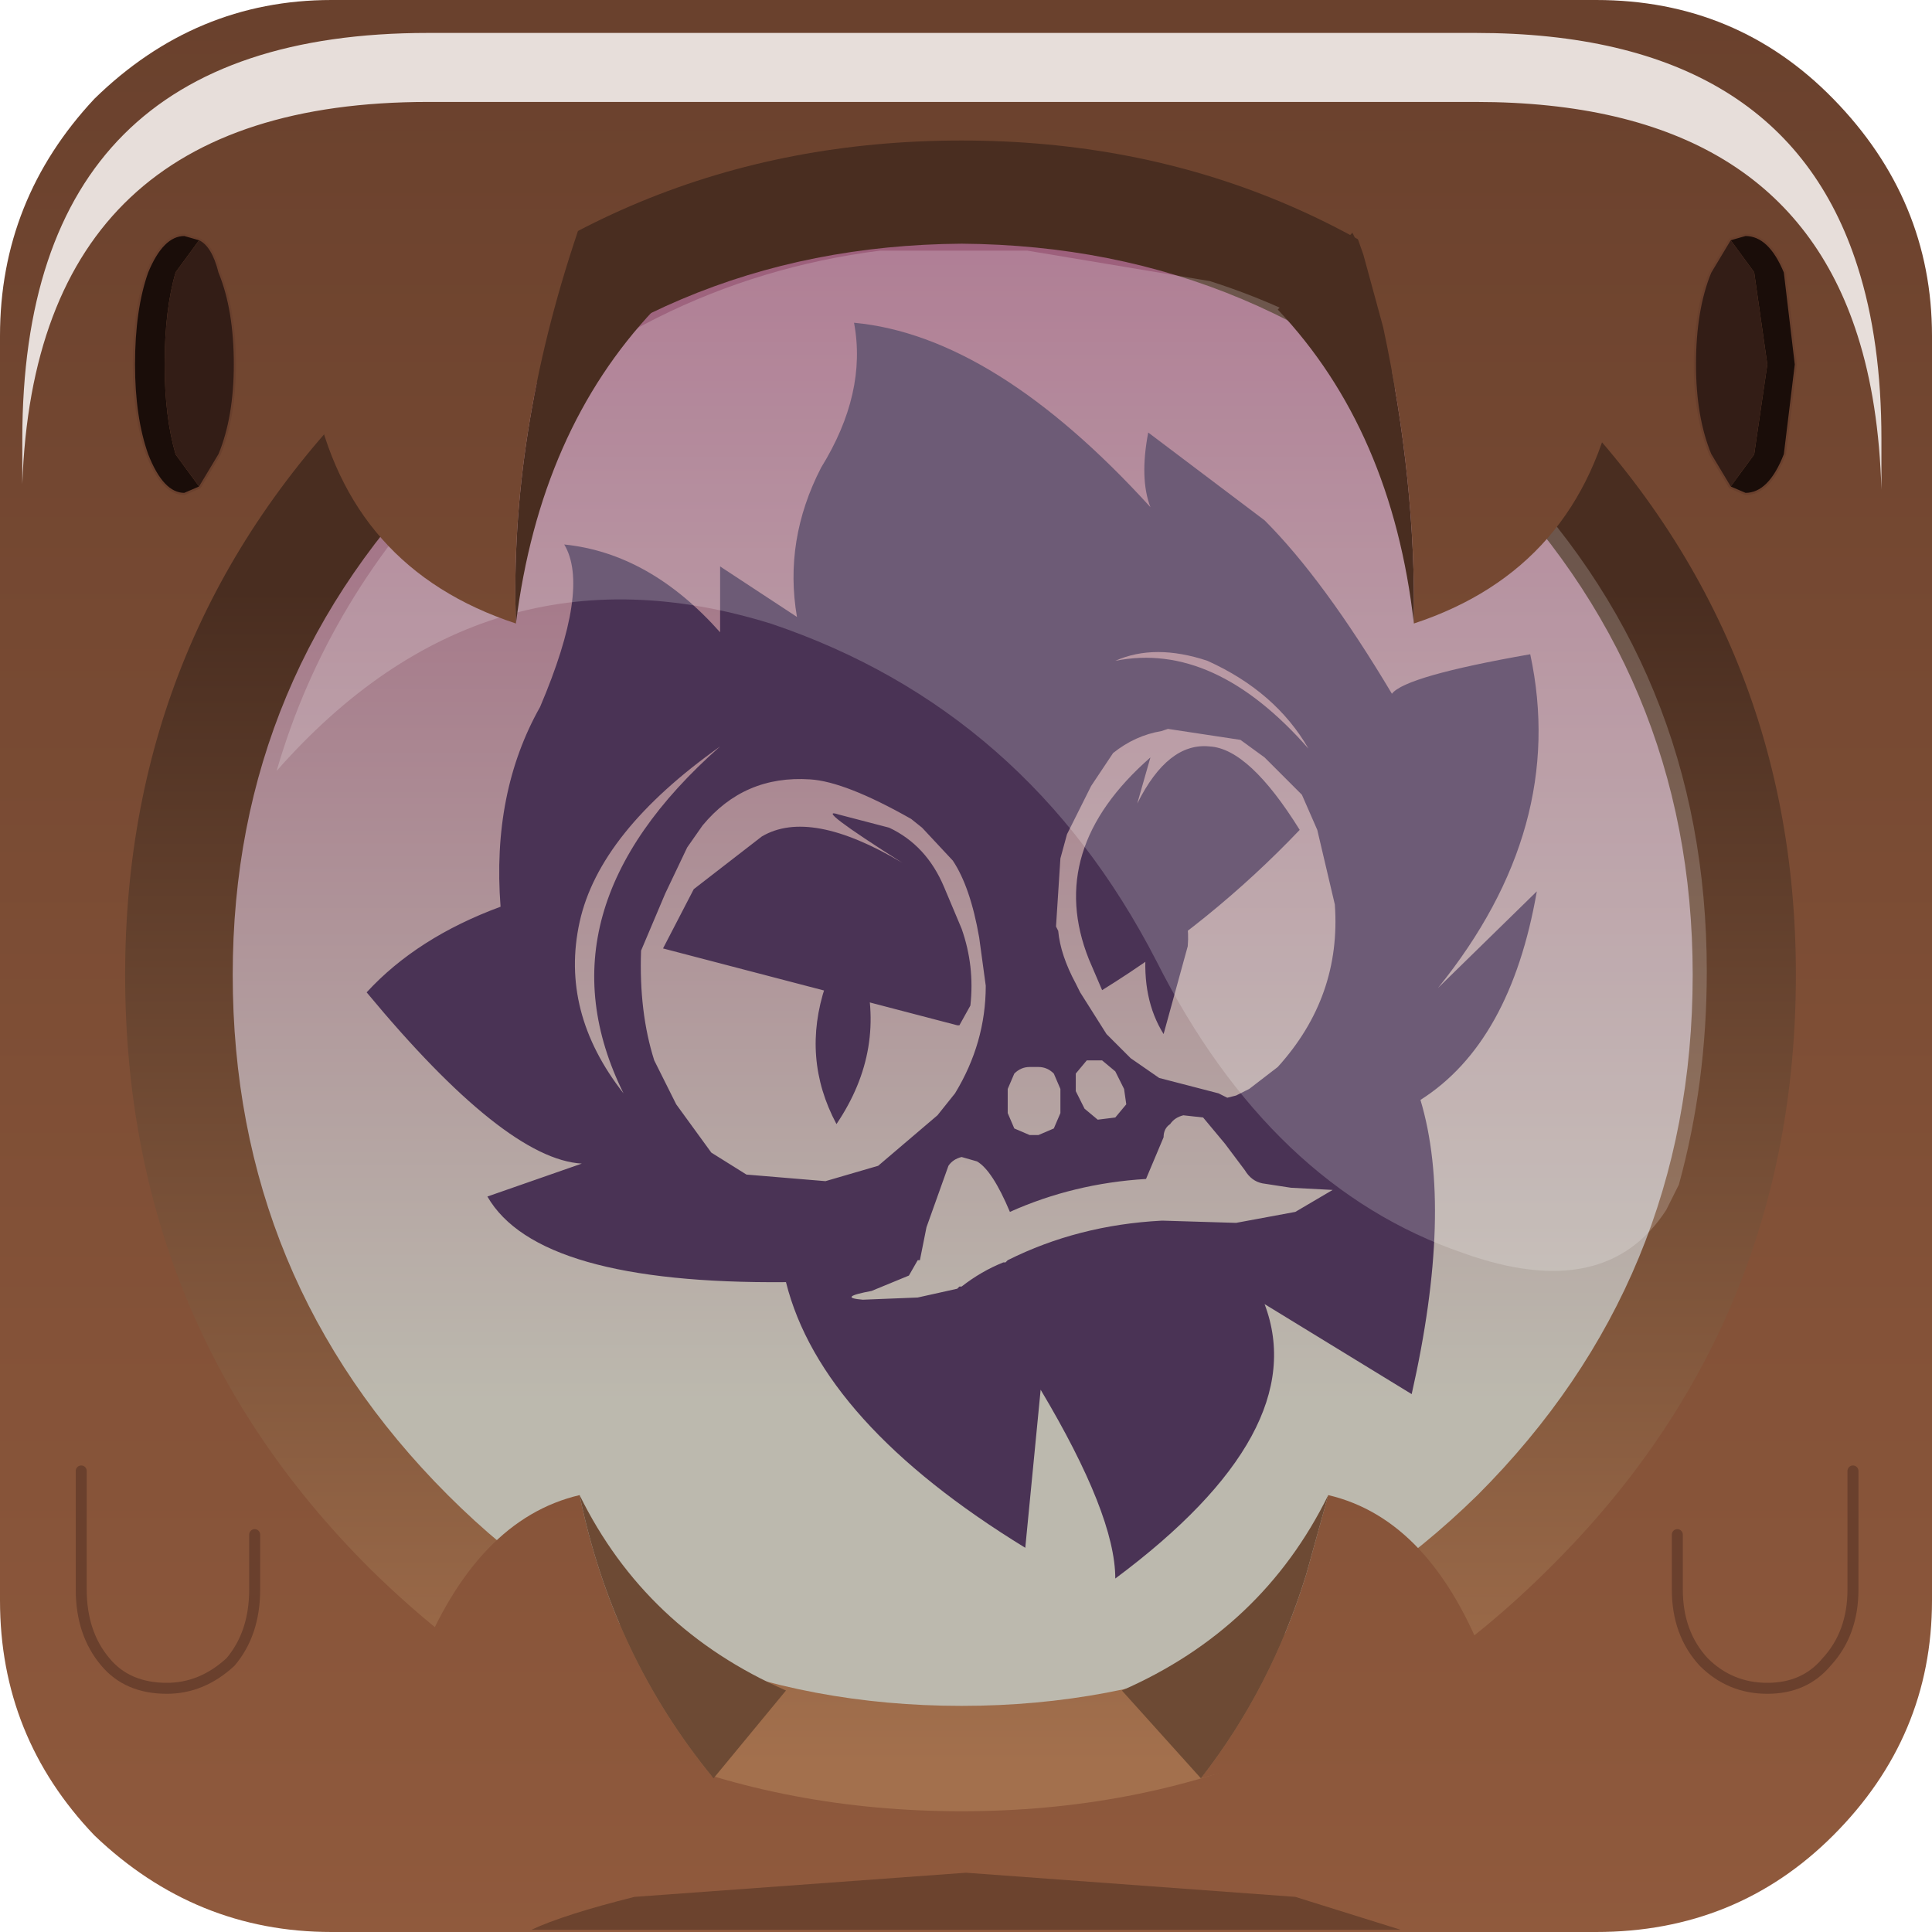 <?xml version="1.0" encoding="UTF-8" standalone="no"?>
<svg xmlns:xlink="http://www.w3.org/1999/xlink" height="66.0px" width="66.0px" xmlns="http://www.w3.org/2000/svg">
  <g transform="matrix(1.5, 0.0, 0.0, 1.5, 0.6, -0.6)">
    <use height="35.75" transform="matrix(1.0, 0.0, 0.0, 1.0, 3.9, 4.25)" width="35.65" xlink:href="#shape0"/>
    <use height="0.0" transform="matrix(1.212, 0.0, 0.0, 1.212, 1.1, 0.9)" width="0.0" xlink:href="#sprite0"/>
    <use height="44.0" transform="matrix(1.0, 0.0, 0.0, 1.0, -0.4, 0.4)" width="44.0" xlink:href="#shape1"/>
    <use height="8.6" transform="matrix(1.208, 0.0, 0.0, 1.209, 0.108, 1.15)" width="35.05" xlink:href="#sprite1"/>
    <use height="20.15" transform="matrix(1.155, 0.0, 0.0, 1.156, 5.9, 6.05)" width="28.2" xlink:href="#sprite2"/>
    <use height="39.85" transform="matrix(1.0, 0.0, 0.0, 1.0, 1.35, 4.5)" width="40.55" xlink:href="#shape4"/>
  </g>
  <defs>
    <g id="shape0" transform="matrix(1.0, 0.0, 0.0, 1.0, -3.9, -4.25)">
      <path d="M34.35 9.5 Q39.55 14.75 39.55 22.1 39.55 29.5 34.35 34.8 29.15 40.0 21.75 40.0 14.3 40.0 9.1 34.8 3.9 29.5 3.9 22.1 3.9 14.75 9.1 9.5 14.4 4.25 21.75 4.25 29.15 4.25 34.35 9.5" fill="url(#gradient0)" fill-rule="evenodd" stroke="none"/>
      <path d="M12.45 12.8 Q14.4 13.0 16.0 14.8 L16.0 13.3 17.75 14.45 Q17.45 12.7 18.3 11.05 19.35 9.35 19.05 7.75 22.25 8.05 25.8 11.95 25.55 11.3 25.75 10.25 L28.4 12.25 Q29.75 13.6 31.3 16.2 31.6 15.8 34.45 15.3 35.3 19.25 32.35 22.9 L34.6 20.7 Q34.0 24.15 31.95 25.45 32.7 27.95 31.75 32.15 L28.4 30.1 Q29.5 33.0 25.0 36.35 25.0 34.9 23.3 32.05 L22.95 35.65 Q18.3 32.8 17.5 29.6 11.85 29.65 10.7 27.65 L12.85 26.9 Q11.1 26.8 7.95 23.0 9.1 21.75 11.0 21.05 10.8 18.45 11.9 16.5 13.05 13.8 12.45 12.8 M21.7 23.3 L21.45 23.75 21.4 23.75 14.7 22.0 15.4 20.65 16.95 19.45 Q18.05 18.8 20.15 20.05 18.1 18.75 18.7 18.95 L19.85 19.25 Q20.7 19.65 21.1 20.6 L21.5 21.55 Q21.8 22.4 21.7 23.3 M14.75 20.75 L14.2 22.05 Q14.15 23.45 14.5 24.55 L15.0 25.55 15.8 26.65 16.6 27.15 18.4 27.3 19.6 26.95 20.95 25.8 21.35 25.3 Q22.05 24.15 22.05 22.85 L21.9 21.75 Q21.7 20.6 21.3 20.0 L20.6 19.25 20.35 19.05 Q18.85 18.2 18.05 18.15 16.55 18.05 15.6 19.2 L15.25 19.7 14.75 20.75 M27.1 15.45 Q25.9 15.05 25.0 15.45 27.25 15.0 29.4 17.45 28.65 16.15 27.1 15.45 M24.1 22.8 L24.2 23.0 24.8 23.95 25.35 24.5 26.0 24.95 27.35 25.3 27.55 25.4 27.75 25.35 28.05 25.2 28.7 24.7 Q30.15 23.1 30.0 21.0 L29.6 19.3 29.25 18.5 28.4 17.65 27.85 17.25 26.2 17.0 26.05 17.05 Q25.45 17.15 24.95 17.55 L24.45 18.3 23.9 19.4 23.75 19.95 23.65 21.5 23.7 21.6 Q23.75 22.15 24.1 22.8 M22.55 25.2 L22.55 25.75 22.7 26.1 23.05 26.25 23.25 26.25 23.6 26.1 23.75 25.75 23.75 25.2 23.6 24.85 Q23.45 24.7 23.25 24.7 L23.05 24.7 Q22.85 24.7 22.7 24.85 L22.55 25.2 M29.2 19.3 Q27.2 21.4 24.7 22.95 L24.4 22.25 Q23.4 19.75 25.8 17.65 L25.5 18.7 Q26.2 17.3 27.15 17.4 28.05 17.45 29.2 19.3 M24.1 25.25 L24.3 25.65 24.6 25.9 25.0 25.85 25.25 25.55 25.2 25.2 25.0 24.8 24.7 24.55 24.35 24.55 24.1 24.85 24.1 25.25 M12.8 21.4 Q12.35 23.45 13.8 25.3 11.75 21.15 16.0 17.4 13.25 19.35 12.8 21.4 M20.5 29.95 L21.4 29.75 21.45 29.7 21.5 29.7 Q21.95 29.35 22.45 29.15 L22.5 29.15 22.55 29.1 Q24.15 28.3 26.05 28.2 L26.1 28.2 27.75 28.25 29.1 28.0 29.95 27.5 29.0 27.45 28.35 27.35 Q28.1 27.3 27.95 27.05 L27.5 26.45 27.0 25.85 26.55 25.8 Q26.35 25.85 26.25 26.0 26.1 26.1 26.1 26.3 L25.7 27.25 Q24.05 27.35 22.6 28.0 22.2 27.05 21.85 26.85 L21.5 26.75 Q21.3 26.8 21.2 26.95 L20.7 28.35 20.55 29.1 20.5 29.1 20.3 29.45 19.45 29.8 Q18.65 29.95 19.25 30.0 L20.5 29.95 20.5 29.6 20.5 29.95" fill="#4a3355" fill-rule="evenodd" stroke="none"/>
      <path d="M18.4 22.85 L18.95 22.45 19.25 22.4 Q19.8 24.3 18.65 26.0 17.85 24.5 18.4 22.85" fill="#4a3355" fill-rule="evenodd" stroke="none"/>
      <path d="M25.7 22.0 Q26.75 20.65 26.65 21.95 L26.1 23.95 Q25.6 23.15 25.7 22.0" fill="#4a3355" fill-rule="evenodd" stroke="none"/>
    </g>
    <linearGradient gradientTransform="matrix(0.0, -0.017, -0.017, 0.0, 21.75, 18.75)" gradientUnits="userSpaceOnUse" id="gradient0" spreadMethod="pad" x1="-819.2" x2="819.2">
      <stop offset="0.012" stop-color="#bcb9ae"/>
      <stop offset="1.0" stop-color="#9b5b79"/>
    </linearGradient>
    <g id="shape1" transform="matrix(1.0, 0.0, 0.0, 1.0, 0.4, -0.4)">
      <path d="M33.8 10.2 Q28.75 5.1 21.6 5.1 14.4 5.1 9.35 10.2 4.25 15.2 4.25 22.45 4.25 29.6 9.35 34.7 14.4 39.8 21.6 39.8 28.8 39.8 33.8 34.7 38.85 29.6 38.85 22.45 38.85 15.2 33.8 10.2 M1.75 2.65 Q4.05 0.4 7.15 0.4 L35.95 0.4 Q39.15 0.4 41.35 2.65 43.6 4.95 43.6 8.05 L43.6 36.85 Q43.6 39.95 41.35 42.2 39.15 44.4 35.95 44.4 L7.15 44.4 Q4.05 44.4 1.75 42.2 -0.4 39.95 -0.4 36.85 L-0.4 8.05 Q-0.4 4.95 1.75 2.65" fill="url(#gradient1)" fill-rule="evenodd" stroke="none"/>
      <path d="M21.5 5.95 Q14.6 6.0 9.8 10.9 4.9 15.75 4.9 22.6 4.9 29.55 9.8 34.45 14.6 39.25 21.5 39.25 28.35 39.25 33.25 34.45 38.15 29.55 38.15 22.6 38.15 15.75 33.25 10.9 28.4 6.0 21.5 5.95 M8.0 9.2 Q13.6 3.6 21.5 3.6 29.35 3.6 34.9 9.2 40.5 14.75 40.5 22.6 40.5 30.55 34.9 36.1 29.35 41.65 21.5 41.65 13.6 41.65 8.0 36.1 2.45 30.55 2.45 22.6 2.45 14.75 8.0 9.2" fill="url(#gradient2)" fill-rule="evenodd" stroke="none"/>
    </g>
    <linearGradient gradientTransform="matrix(0.0, -0.028, -0.044, 0.0, 20.45, 22.6)" gradientUnits="userSpaceOnUse" id="gradient1" spreadMethod="pad" x1="-819.2" x2="819.2">
      <stop offset="0.02" stop-color="#905a3d"/>
      <stop offset="0.976" stop-color="#6a412d"/>
    </linearGradient>
    <linearGradient gradientTransform="matrix(0.0, -0.017, -0.017, 0.0, 21.5, 27.2)" gradientUnits="userSpaceOnUse" id="gradient2" spreadMethod="pad" x1="-819.2" x2="819.2">
      <stop offset="0.02" stop-color="#a3704d"/>
      <stop offset="0.98" stop-color="#492d20"/>
    </linearGradient>
    <g id="sprite1" transform="matrix(1.0, 0.0, 0.0, 1.0, 0.2, 0.0)">
      <use height="8.6" transform="matrix(1.0, 0.0, 0.0, 1.0, -0.2, 0.0)" width="35.05" xlink:href="#shape2"/>
    </g>
    <g id="shape2" transform="matrix(1.0, 0.0, 0.0, 1.0, 0.2, 0.0)">
      <path d="M34.4 4.4 Q34.85 5.8 34.85 7.65 L34.85 8.6 Q34.8 6.95 34.4 5.7 33.0 1.3 27.2 1.3 L7.45 1.3 Q0.05 1.3 -0.2 8.5 L-0.2 7.65 Q-0.2 0.0 7.45 0.0 L27.2 0.0 Q33.0 0.0 34.4 4.4" fill="#e7deda" fill-rule="evenodd" stroke="none"/>
    </g>
    <g id="sprite2" transform="matrix(1.0, 0.0, 0.0, 1.0, 0.0, 0.0)">
      <use height="20.15" transform="matrix(1.0, 0.0, 0.0, 1.0, 0.0, 0.0)" width="28.2" xlink:href="#shape3"/>
    </g>
    <g id="shape3" transform="matrix(1.0, 0.0, 0.0, 1.0, 0.0, 0.0)">
      <path d="M27.65 18.45 L27.4 18.95 Q26.2 20.8 23.4 19.8 19.6 18.5 17.35 14.05 14.8 9.1 9.75 7.4 4.1 5.65 0.0 10.3 1.0 6.85 3.7 4.15 7.2 0.65 11.9 0.05 L14.8 0.05 18.4 0.65 Q21.55 1.65 24.05 4.15 28.2 8.3 28.2 14.25 28.2 16.45 27.65 18.45" fill="#ffffff" fill-opacity="0.196" fill-rule="evenodd" stroke="none"/>
    </g>
    <g id="shape4" transform="matrix(1.0, 0.0, 0.0, 1.0, -1.35, -4.5)">
      <path d="M15.85 40.9 Q12.4 39.9 9.15 38.25 10.45 35.0 12.8 34.45 13.55 38.1 15.85 40.9 M29.85 34.45 Q32.2 35.0 33.45 38.3 30.3 40.0 26.95 40.9 28.55 38.85 29.35 36.25 L29.85 34.45" fill="url(#gradient3)" fill-rule="evenodd" stroke="none"/>
      <path d="M12.8 34.45 Q14.3 37.5 17.5 38.9 L15.85 40.9 Q13.55 38.1 12.8 34.45 M26.95 40.9 L25.15 38.9 Q28.35 37.5 29.85 34.45 L29.35 36.25 Q28.55 38.85 26.95 40.9" fill="#6d4a34" fill-rule="evenodd" stroke="none"/>
      <path d="M31.8 14.6 Q31.3 10.2 28.7 7.45 L30.4 5.7 30.65 6.2 31.1 7.85 Q31.85 11.35 31.8 14.6 M11.35 14.6 Q11.2 10.3 12.75 5.7 L14.5 7.45 Q11.9 10.2 11.35 14.6" fill="#492d20" fill-rule="evenodd" stroke="none"/>
      <path d="M30.65 6.2 L30.05 4.5 Q33.45 6.25 36.35 9.2 L36.4 9.3 Q35.6 13.35 31.8 14.6 31.85 11.35 31.1 7.85 L30.65 6.2 M11.35 14.6 Q7.55 13.35 6.75 9.4 L6.95 9.2 Q9.75 6.3 13.05 4.7 L12.75 5.7 Q11.2 10.3 11.35 14.6" fill="url(#gradient4)" fill-rule="evenodd" stroke="none"/>
      <path d="M41.8 33.9 L41.8 36.6 Q41.8 37.6 41.2 38.25 40.7 38.85 39.85 38.85 39.0 38.85 38.4 38.25 37.8 37.6 37.8 36.6 L37.8 35.35 M1.45 33.9 L1.45 36.6 Q1.45 37.6 2.0 38.25 2.5 38.85 3.4 38.85 4.2 38.85 4.85 38.25 5.4 37.6 5.4 36.6 L5.4 35.35" fill="none" stroke="#6a402d" stroke-linecap="round" stroke-linejoin="round" stroke-width="0.25"/>
      <path d="M39.0 5.85 L39.35 5.75 Q39.9 5.75 40.25 6.6 L40.5 8.7 40.25 10.75 Q39.9 11.65 39.35 11.65 L39.0 11.5 39.55 10.75 39.85 8.7 39.55 6.6 39.0 5.85 M4.15 11.5 L3.8 11.65 Q3.3 11.65 2.95 10.75 2.65 9.9 2.65 8.7 2.65 7.45 2.95 6.6 3.3 5.75 3.8 5.75 L4.15 5.85 3.6 6.6 Q3.35 7.45 3.35 8.7 3.35 9.9 3.6 10.75 L4.15 11.5" fill="#1a0d09" fill-rule="evenodd" stroke="none"/>
      <path d="M39.0 11.5 L38.55 10.75 Q38.2 9.9 38.2 8.7 38.2 7.45 38.55 6.6 L39.0 5.85 39.55 6.6 39.85 8.7 39.55 10.75 39.0 11.5 M4.15 11.5 L3.6 10.75 Q3.35 9.9 3.35 8.7 3.35 7.45 3.6 6.6 L4.15 5.85 Q4.45 6.0 4.6 6.6 4.95 7.45 4.95 8.7 4.95 9.9 4.6 10.75 L4.15 11.5" fill="#331d16" fill-rule="evenodd" stroke="none"/>
      <path d="M39.0 5.85 L39.35 5.75 Q39.9 5.75 40.25 6.6 L40.5 8.7 40.25 10.75 Q39.9 11.65 39.35 11.65 L39.0 11.5 38.55 10.75 Q38.2 9.9 38.2 8.7 38.2 7.45 38.55 6.6 L39.0 5.85 M4.15 5.85 L3.8 5.75 Q3.3 5.75 2.95 6.6 2.65 7.45 2.65 8.7 2.65 9.9 2.95 10.75 3.3 11.65 3.8 11.65 L4.15 11.5 4.6 10.75 Q4.95 9.9 4.95 8.7 4.95 7.45 4.6 6.6 4.45 6.0 4.15 5.85" fill="none" stroke="#6a402d" stroke-linecap="round" stroke-linejoin="round" stroke-width="0.05"/>
      <path d="M31.5 44.35 L11.7 44.35 Q12.45 44.0 14.05 43.6 L21.6 43.05 29.1 43.6 31.5 44.35" fill="#6c432e" fill-rule="evenodd" stroke="none"/>
    </g>
    <linearGradient gradientTransform="matrix(0.0, -0.028, -0.044, 0.0, 20.45, 22.6)" gradientUnits="userSpaceOnUse" id="gradient3" spreadMethod="pad" x1="-819.2" x2="819.2">
      <stop offset="0.02" stop-color="#905a3d"/>
      <stop offset="0.976" stop-color="#6a412d"/>
    </linearGradient>
    <linearGradient gradientTransform="matrix(0.0, -0.028, -0.044, 0.0, 20.45, 22.6)" gradientUnits="userSpaceOnUse" id="gradient4" spreadMethod="pad" x1="-819.2" x2="819.2">
      <stop offset="0.02" stop-color="#905a3d"/>
      <stop offset="0.976" stop-color="#6a412d"/>
    </linearGradient>
  </defs>
</svg>
